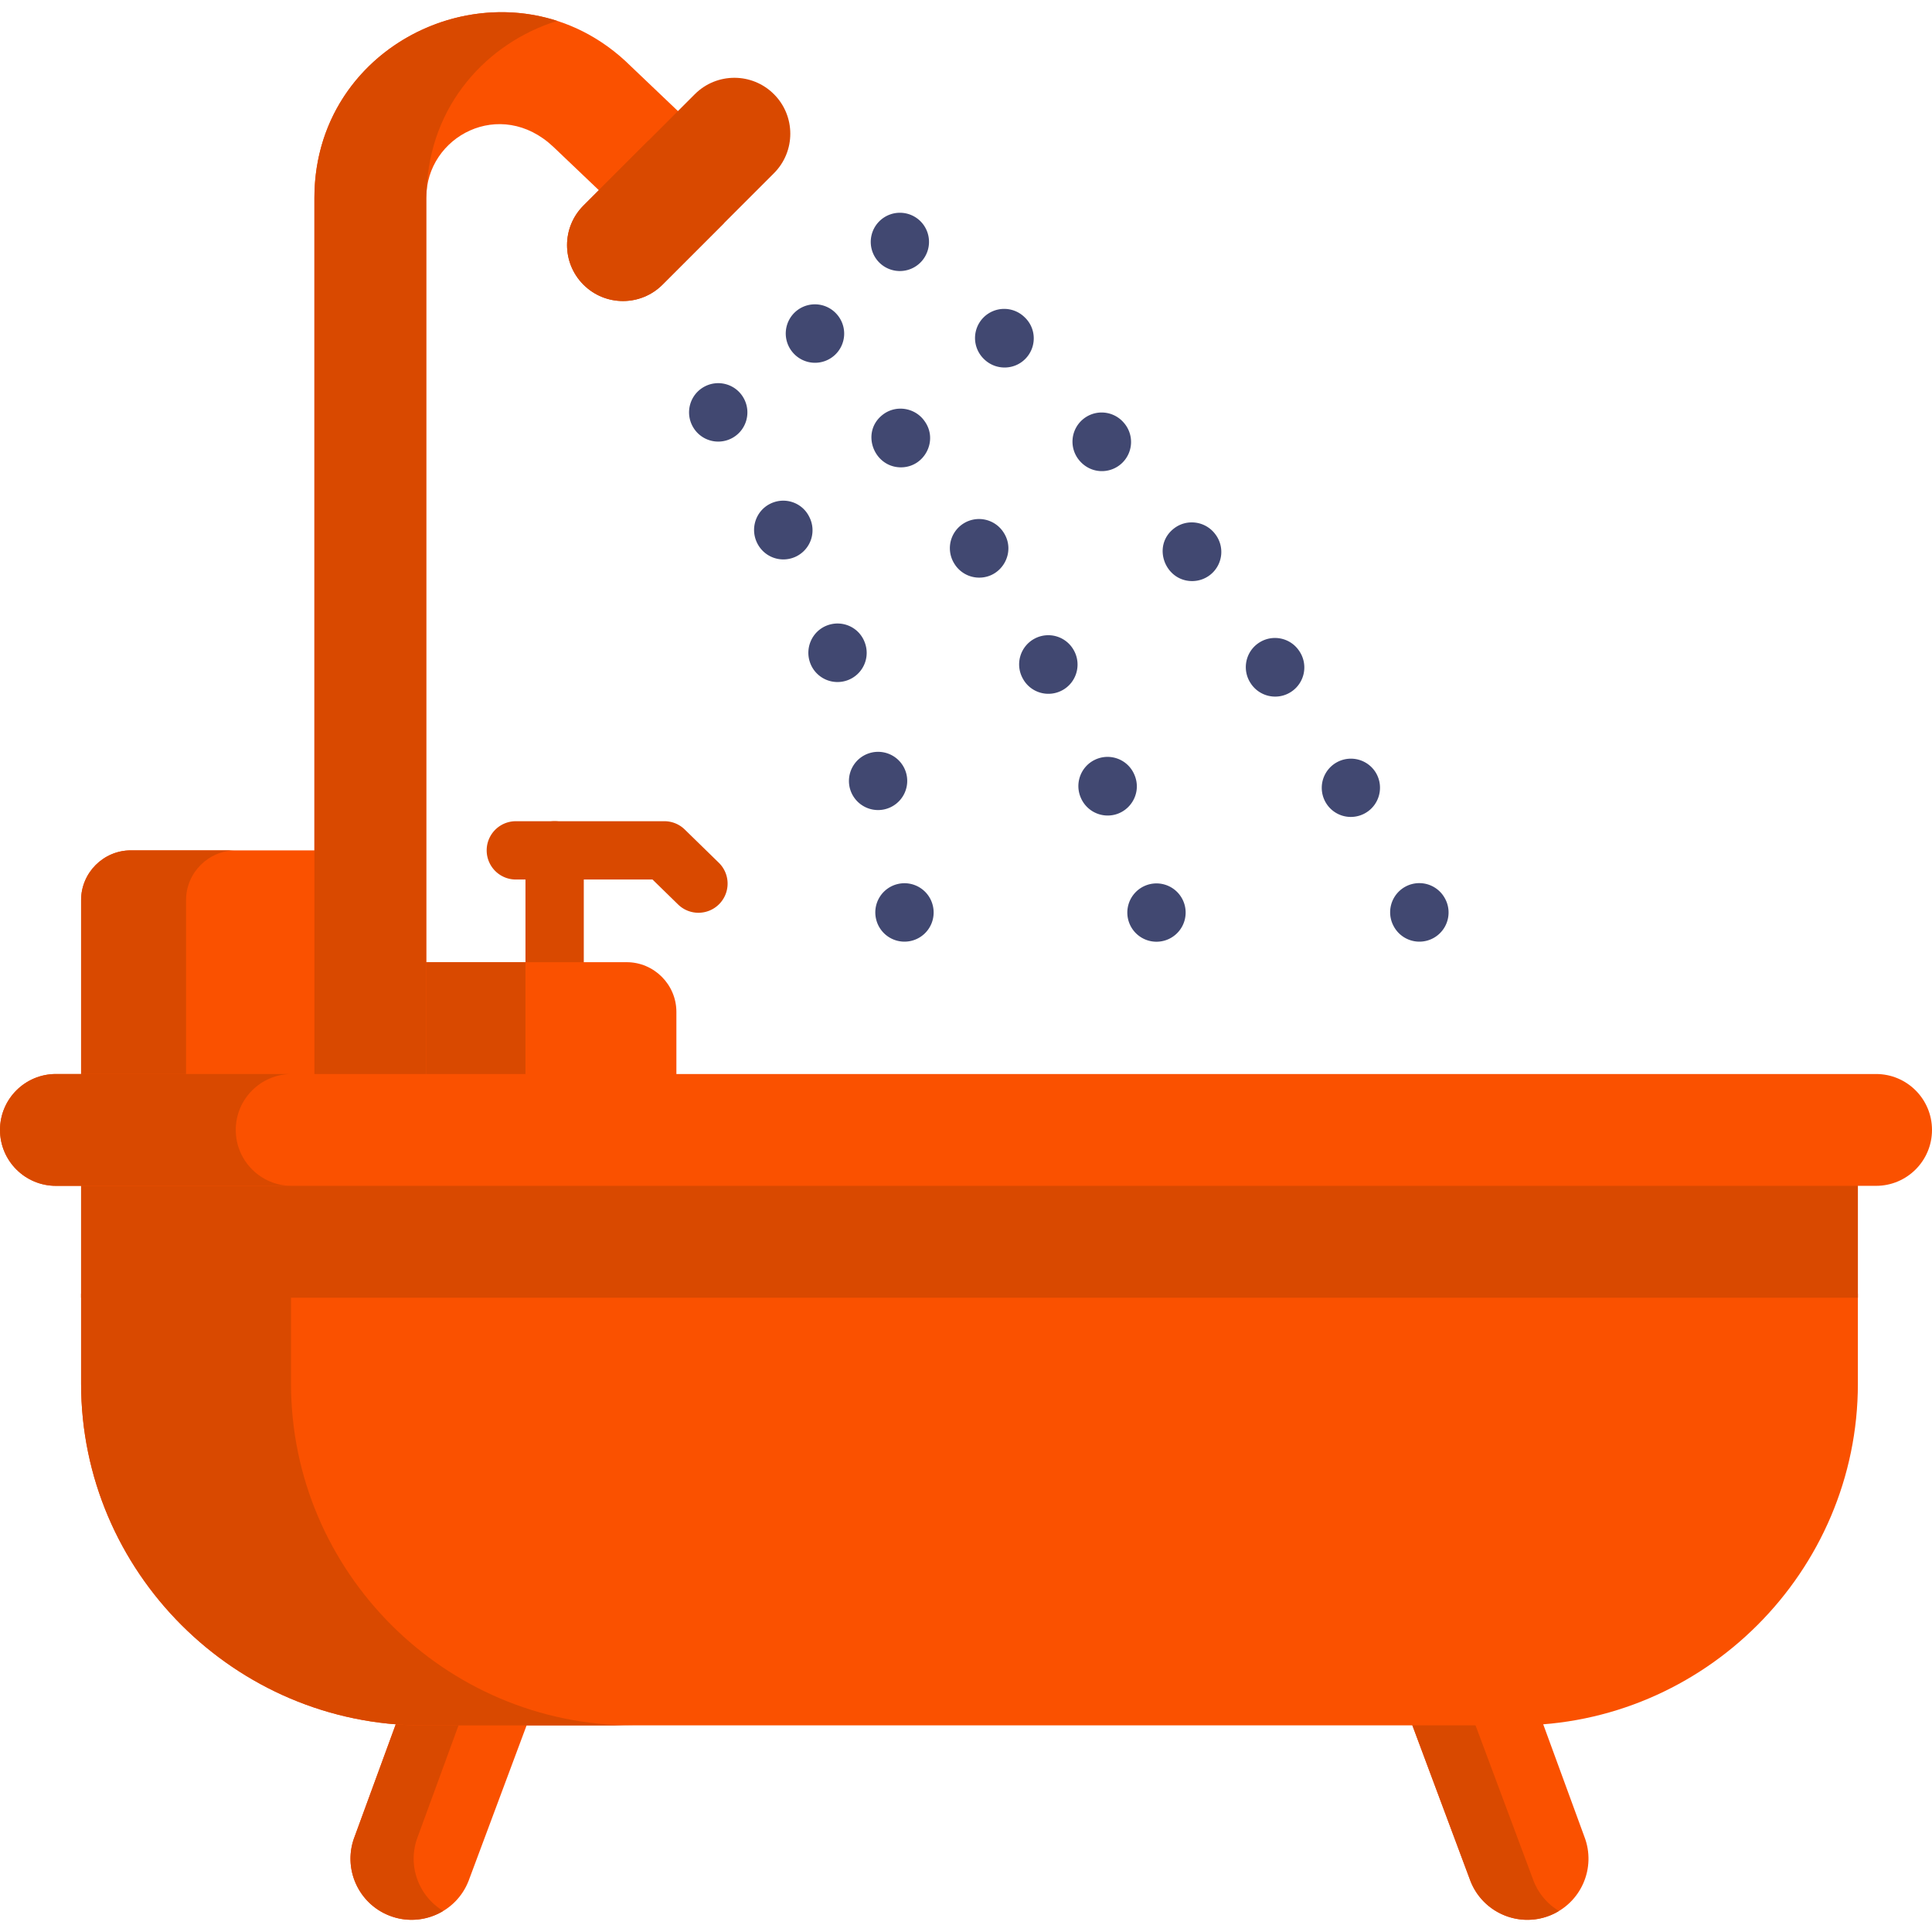 <svg xmlns="http://www.w3.org/2000/svg" version="1.1" xmlns:xlink="http://www.w3.org/1999/xlink" width="512" height="512" x="0" y="0" viewBox="0 0 511.999 511.999" style="enable-background:new 0 0 512 512" xml:space="preserve" class=""><g><path d="M146.983 262.716a7.726 7.726 0 0 1-7.726-7.726v-29.634a7.726 7.726 0 1 1 15.452 0v29.634a7.726 7.726 0 0 1-7.726 7.726z" style="" fill="#d94900" data-original="#cccccc" opacity="1" class=""></path><path d="M185.096 241.892a7.699 7.699 0 0 1-5.395-2.196l-6.777-6.614h-36.222a7.726 7.726 0 1 1 0-15.452h39.367a7.73 7.73 0 0 1 5.396 2.196l9.028 8.81a7.728 7.728 0 0 1-5.397 13.256z" style="" fill="#d94900" data-original="#ffb70d" class="" opacity="1"></path><path d="M166.079 254.99h-56.212v32.725h69.383v-19.554c-.001-7.244-5.927-13.171-13.171-13.171z" style="" fill="#fa5100" data-original="#e6e6e6" class="" opacity="1"></path><path d="M109.87 254.989h29.389v32.725H109.87z" style="" fill="#d94900" data-original="#cccccc" opacity="1" class=""></path><path d="M86.413 225.356h-51.75c-7.244 0-13.171 5.927-13.171 13.171v49.188h64.921v-62.359z" style="" fill="#fa5100" data-original="#e6e6e6" class="" opacity="1"></path><path d="M62.478 225.356H34.663c-7.244 0-13.171 5.927-13.171 13.171v49.188h27.815v-49.188c0-7.244 5.927-13.171 13.171-13.171z" style="" fill="#d94900" data-original="#cccccc" opacity="1" class=""></path><path d="M180.715 30.445 167.147 17.52c-30.868-30.608-83.824-8.855-83.824 34.915v235.28h29.635V52.435c0-16.367 19.674-26.72 33.665-13.538l13.13 12.509 20.962-20.961z" style="" fill="#fa5100" data-original="#f7cf9c" class="" opacity="1"></path><path d="M147.656 5.535c-29.604-9.549-64.334 11.453-64.334 46.9v235.28h29.635V52.435c0-.66.043-1.306.106-1.946.823-22.682 15.999-39.136 34.593-44.954z" style="" fill="#d94900" data-original="#eab883" class="" opacity="1"></path><path d="m408.321 455.183 11.525 31.477c3.264 8.33-.844 17.728-9.173 20.991-8.327 3.264-17.727-.84-20.992-9.173l-16.155-43.295h34.795zM105.528 455.183l-11.524 31.476c-3.264 8.33.844 17.728 9.173 20.991 8.327 3.264 17.727-.84 20.992-9.173l16.155-43.295h-34.796v.001z" style="" fill="#fa5100" data-original="#f7cf9c" class="" opacity="1"></path><path d="m406.421 498.478-16.155-43.295h-16.74l16.155 43.295c3.265 8.332 12.665 12.436 20.992 9.173a16.26 16.26 0 0 0 2.462-1.232 16.111 16.111 0 0 1-6.714-7.941zM110.744 486.659l11.525-31.477h-16.74l-11.525 31.477c-3.263 8.33.844 17.728 9.173 20.991 4.877 1.912 10.114 1.28 14.279-1.232-6.635-4.001-9.634-12.3-6.712-19.759z" style="" fill="#d94900" data-original="#eab883" class="" opacity="1"></path><path d="M21.492 342.862v23.833c0 49.802 40.748 90.548 90.551 90.548h289.763c49.803 0 90.551-40.747 90.551-90.548v-23.833H21.492z" style="" fill="#fa5100" data-original="#e6e6e6" class="" opacity="1"></path><path d="M77.122 366.695v-23.833h-55.63v23.833c0 49.802 40.748 90.548 90.551 90.548h55.63c-49.803 0-90.551-40.747-90.551-90.548z" style="" fill="#d94900" data-original="#cccccc" opacity="1" class=""></path><path d="M21.492 310.979h470.87v32.918H21.492z" style="" fill="#d94900" data-original="#cccccc" opacity="1" class=""></path><path d="M21.492 310.979h55.63v32.918h-55.63z" style="" fill="#d94900" data-original="#bcbcbc" class="" opacity="1"></path><path d="M497.183 314.258H14.817C6.634 314.258 0 307.624 0 299.441s6.634-14.817 14.817-14.817h482.365c8.184 0 14.817 6.634 14.817 14.817.001 8.183-6.633 14.817-14.816 14.817z" style="" fill="#fa5100" data-original="#666666" class="" opacity="1"></path><path d="M62.478 299.441c0-8.183 6.634-14.817 14.817-14.817H14.817C6.634 284.624 0 291.258 0 299.441s6.634 14.817 14.817 14.817h62.478c-8.183 0-14.817-6.634-14.817-14.817z" style="" fill="#d94900" data-original="#5a5b5b" class="" opacity="1"></path><path d="M205.097 24.957c-5.787-5.787-15.168-5.787-20.955 0l-29.526 29.526c-5.787 5.787-5.787 15.168 0 20.954 5.787 5.787 15.168 5.787 20.955 0l29.526-29.526c5.787-5.786 5.787-15.167 0-20.954z" style="" fill="#d94900" data-original="#eab883" class="" opacity="1"></path><path d="M175.466 55.009c-4.81-4.81-6.004-11.865-3.584-17.791l-17.266 17.266c-5.787 5.787-5.787 15.168 0 20.954 5.787 5.787 15.168 5.787 20.955 0l16.386-16.386c-5.634 1.761-12.028.42-16.491-4.043z" style="" fill="#d94900" data-original="#e0a773" class="" opacity="1"></path><path d="M186.39 102.627c-3.657 2.169-4.868 6.896-2.718 10.564l.053.09a7.702 7.702 0 0 0 6.619 3.744c1.342 0 2.703-.35 3.942-1.084 3.657-2.169 4.868-6.896 2.718-10.564a2.656 2.656 0 0 1-.053-.09c-2.188-3.646-6.905-4.829-10.561-2.66zM214.436 136.919c-1.908-3.815-6.525-5.318-10.343-3.409-3.817 1.909-5.341 6.595-3.433 10.412a7.727 7.727 0 1 0 13.822-6.911l-.046-.092zM240.171 204.984a7.726 7.726 0 1 0-14.911 4.052 7.73 7.73 0 0 0 7.434 5.637 7.728 7.728 0 0 0 7.477-9.689zM219.184 165.748c-3.972 1.514-5.958 6-4.465 9.981a7.717 7.717 0 0 0 9.947 4.521 7.727 7.727 0 0 0 4.456-10.118c-1.535-3.965-5.968-5.893-9.938-4.384zM238.017 234.25a7.726 7.726 0 0 0-5.862 9.247 7.728 7.728 0 0 0 9.218 5.866 7.726 7.726 0 0 0 5.861-9.247 7.721 7.721 0 0 0-9.217-5.866zM211.247 82.253a7.729 7.729 0 0 0-.952 11.382 7.725 7.725 0 0 0 10.915.474 7.729 7.729 0 0 0 .625-10.749 7.726 7.726 0 0 0-10.588-1.107zM290.331 201.269c-3.876 1.746-5.606 6.305-3.884 10.187a7.732 7.732 0 0 0 7.098 4.667c5.52 0 9.42-5.738 6.997-11.002-1.755-3.888-6.323-5.606-10.211-3.852zM259.501 153.078c6.069 0 9.833-6.78 6.471-11.953l-.021-.031a7.725 7.725 0 0 0-10.677-2.321 7.726 7.726 0 0 0-2.321 10.677 7.701 7.701 0 0 0 6.548 3.628zM233.924 109.91c-5.922 4.606-2.384 13.939 4.836 13.939 6.258 0 10.007-7.19 6.202-12.325-2.486-3.481-7.523-4.345-11.038-1.614zM271.091 179.886c2.05 3.717 6.708 5.066 10.447 3.03 3.732-2.033 5.111-6.722 3.099-10.467l-.012-.021a7.724 7.724 0 0 0-10.453-3.181 7.728 7.728 0 0 0-3.081 10.639zM299.171 244.346a7.727 7.727 0 1 0 14.527-5.265 7.727 7.727 0 0 0-14.527 5.265zM244.406 69.046a7.728 7.728 0 0 0-.9-10.808 7.728 7.728 0 0 0-10.291 11.527 7.724 7.724 0 0 0 11.191-.719zM337.937 184.606a7.685 7.685 0 0 0 4.127-1.2 7.724 7.724 0 0 0 2.167-11.002c-2.421-3.513-7.226-4.388-10.737-1.969-3.494 2.406-4.386 7.183-2.017 10.692a7.722 7.722 0 0 0 6.46 3.479zM315.938 153.992a7.725 7.725 0 0 0 6.175-12.362l-.171-.222c-2.637-3.355-7.513-3.965-10.869-1.328-5.87 4.61-2.351 13.912 4.865 13.912zM351.383 212.761a7.68 7.68 0 0 0 6.603 3.735 7.723 7.723 0 0 0 3.948-1.087c3.657-2.167 4.863-6.904 2.716-10.572l-.013-.023a7.727 7.727 0 0 0-13.364 7.758l.11.189zM297.256 122.802a7.726 7.726 0 0 0 .537-10.807 7.724 7.724 0 0 0-10.858-.832 7.725 7.725 0 0 0-.871 10.891c3.004 3.544 8.058 3.642 11.192.748zM260.84 95.228c3.075 2.958 7.99 2.882 10.947-.192 2.958-3.076 2.884-7.946-.191-10.903l-.013-.013a7.73 7.73 0 0 0-10.928 0 7.729 7.729 0 0 0 0 10.928l.185.18zM376.162 249.548a7.727 7.727 0 0 0 6.704-11.564 7.726 7.726 0 0 0-13.571 7.386 7.723 7.723 0 0 0 6.867 4.178z" style="" fill="#414871" data-original="#56bae2" class="" opacity="1"></path></g></svg>